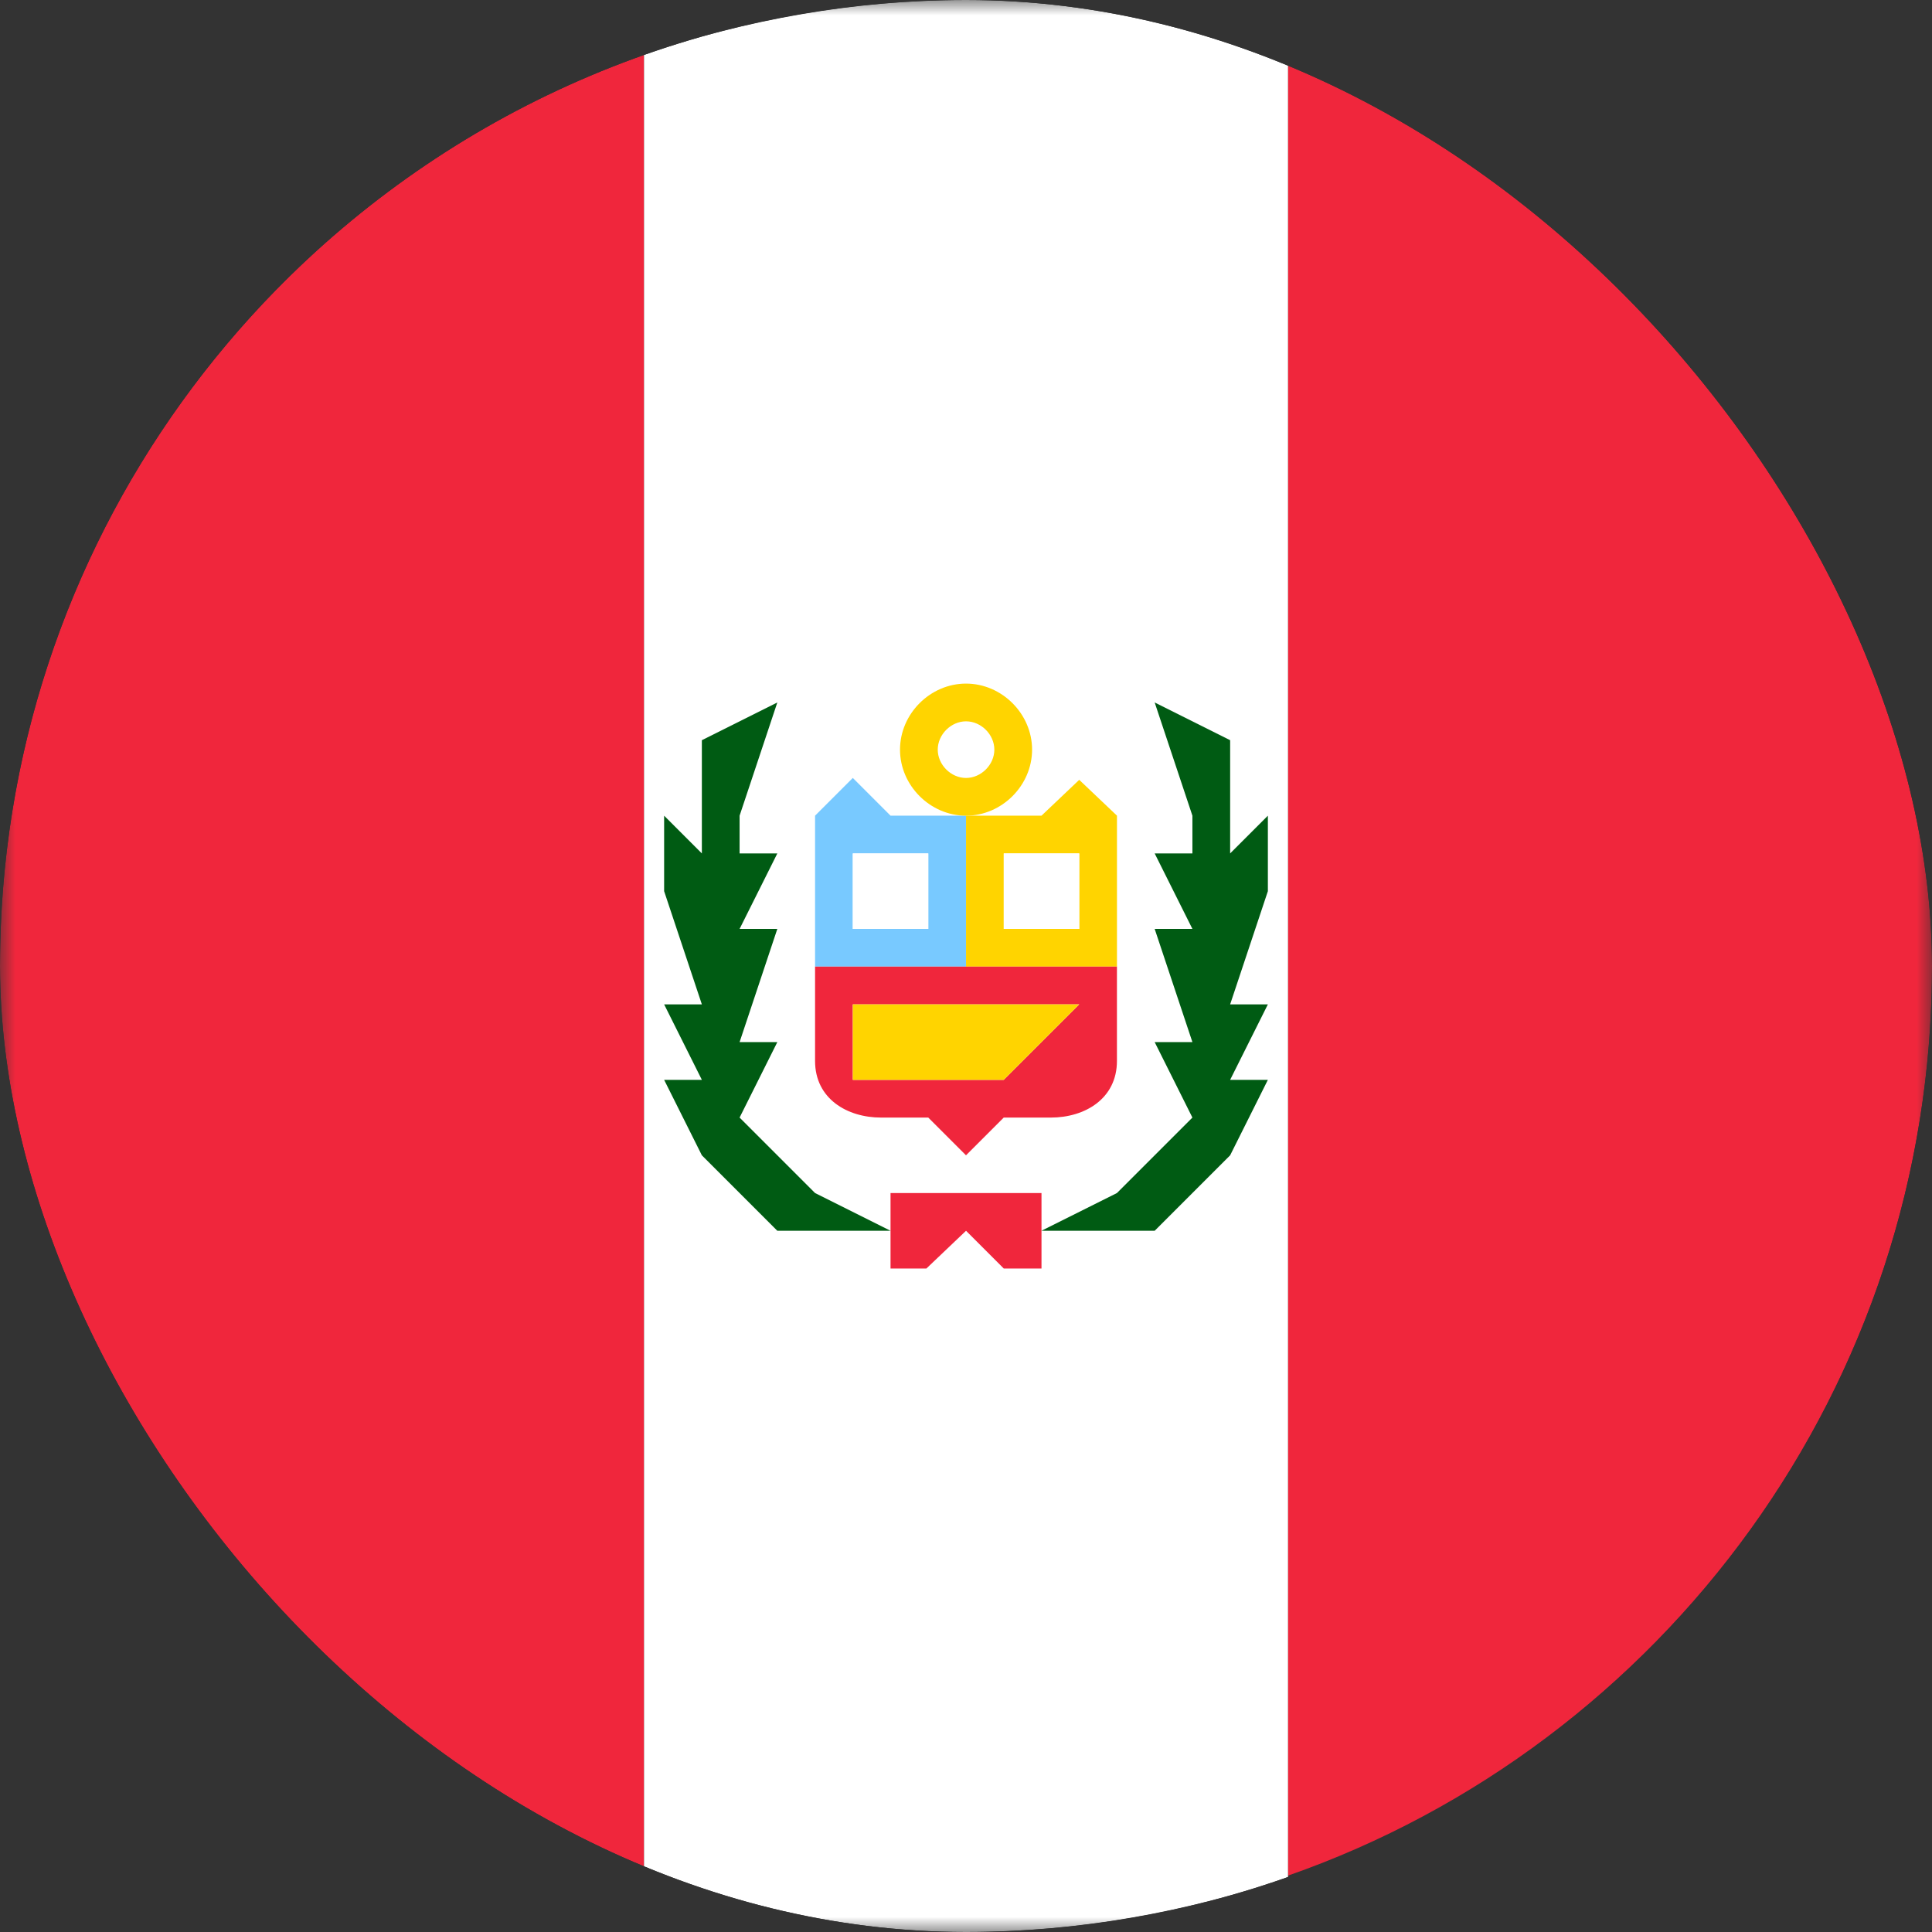 <svg width="64" height="64" viewBox="0 0 64 64" fill="none" xmlns="http://www.w3.org/2000/svg">
<rect x="0" y="0" width="64" height="64" fill="#333333" stroke="none"/>
<g clip-path="url(#clip0_3_974)">
<mask id="mask0_3_974" style="mask-type:luminance" maskUnits="userSpaceOnUse" x="0" y="0" width="64" height="64">
<path d="M64 0H0V64H64V0Z" fill="white"/>
</mask>
<g mask="url(#mask0_3_974)">
<path d="M42.666 1.8V62.133C55.066 57.8 64 45.933 64 32C64 18.067 55.066 6.2 42.666 1.8Z" fill="#F0263C"/>
<path d="M21.333 62.2V1.8C8.933 6.2 0 18.067 0 32C0 45.933 8.933 57.8 21.333 62.2Z" fill="#F0263C"/>
<path d="M42.667 1.8C39.334 0.667 35.733 0 32 0C28.267 0 24.667 0.667 21.334 1.8V62.133C24.667 63.333 28.267 64 32 64C35.733 64 39.334 63.333 42.667 62.2V1.8Z" fill="white"/>
<path d="M37.001 32.021V30.771V27.02L35.751 25.833L34.501 27.02H32.001V32.021H37.001ZM33.251 28.271H35.751V30.771H33.251V28.271Z" fill="#FFD400"/>
<path d="M27 32.021H32V27.02H29.5L28.25 25.77L27 27.02V30.771V32.021ZM28.25 28.271H30.75V30.771H28.25V28.271Z" fill="#78C9FF"/>
<path d="M35.751 28.271H33.251V30.771H35.751V28.271Z" fill="white"/>
<path d="M30.751 28.271H28.251V30.771H30.751V28.271Z" fill="white"/>
<path d="M32 32.021H27V35.146C27 36.396 28.062 37.021 29.187 37.021C29.312 37.021 30.75 37.021 30.75 37.021L32 38.271L33.25 37.021C33.25 37.021 34.687 37.021 34.812 37.021C35.937 37.021 37 36.396 37 35.146V32.021H32ZM33.25 35.771H28.25V33.271H35.75L33.25 35.771Z" fill="#F0263C"/>
<path d="M28.251 35.771H33.251L35.751 33.271H28.251V35.771Z" fill="#FFD400"/>
<path d="M29.5 39.521V40.771V42.021H30.688L32.001 40.771L33.251 42.021H34.501V40.771V39.521H29.5Z" fill="#F0263C"/>
<path d="M25.75 38.271L24.5 37.021L25.75 34.521H24.5L25.75 30.771H24.5L25.75 28.271H24.5V27.021L25.75 23.27L23.25 24.52V28.271L22 27.021V29.521L23.25 33.271H22L23.25 35.771H22L23.25 38.271L25.75 40.771H29.5L27 39.521L25.75 38.271Z" fill="#005B13"/>
<path d="M42 27.021L40.75 28.271V24.52L38.25 23.27L39.5 27.021V28.271H38.25L39.5 30.771H38.25L39.5 34.521H38.25L39.5 37.021L38.25 38.271L37 39.521L34.499 40.771H38.25L40.75 38.271L42 35.771H40.75L42 33.271H40.75L42 29.521V27.021Z" fill="#005B13"/>
<path d="M32.001 27.021C30.814 27.021 29.814 26.021 29.814 24.833C29.814 23.645 30.814 22.645 32.001 22.645C33.189 22.645 34.189 23.645 34.189 24.833C34.189 26.021 33.189 27.021 32.001 27.021ZM32.001 23.895C31.501 23.895 31.064 24.333 31.064 24.833C31.064 25.333 31.501 25.771 32.001 25.771C32.501 25.771 32.939 25.333 32.939 24.833C32.939 24.333 32.501 23.895 32.001 23.895Z" fill="#FFD400"/>
</g>
</g>
<defs>
<clipPath id="clip0_3_974">
<rect width="64" height="64" rx="32" fill="white"/>
</clipPath>
</defs>
</svg>
